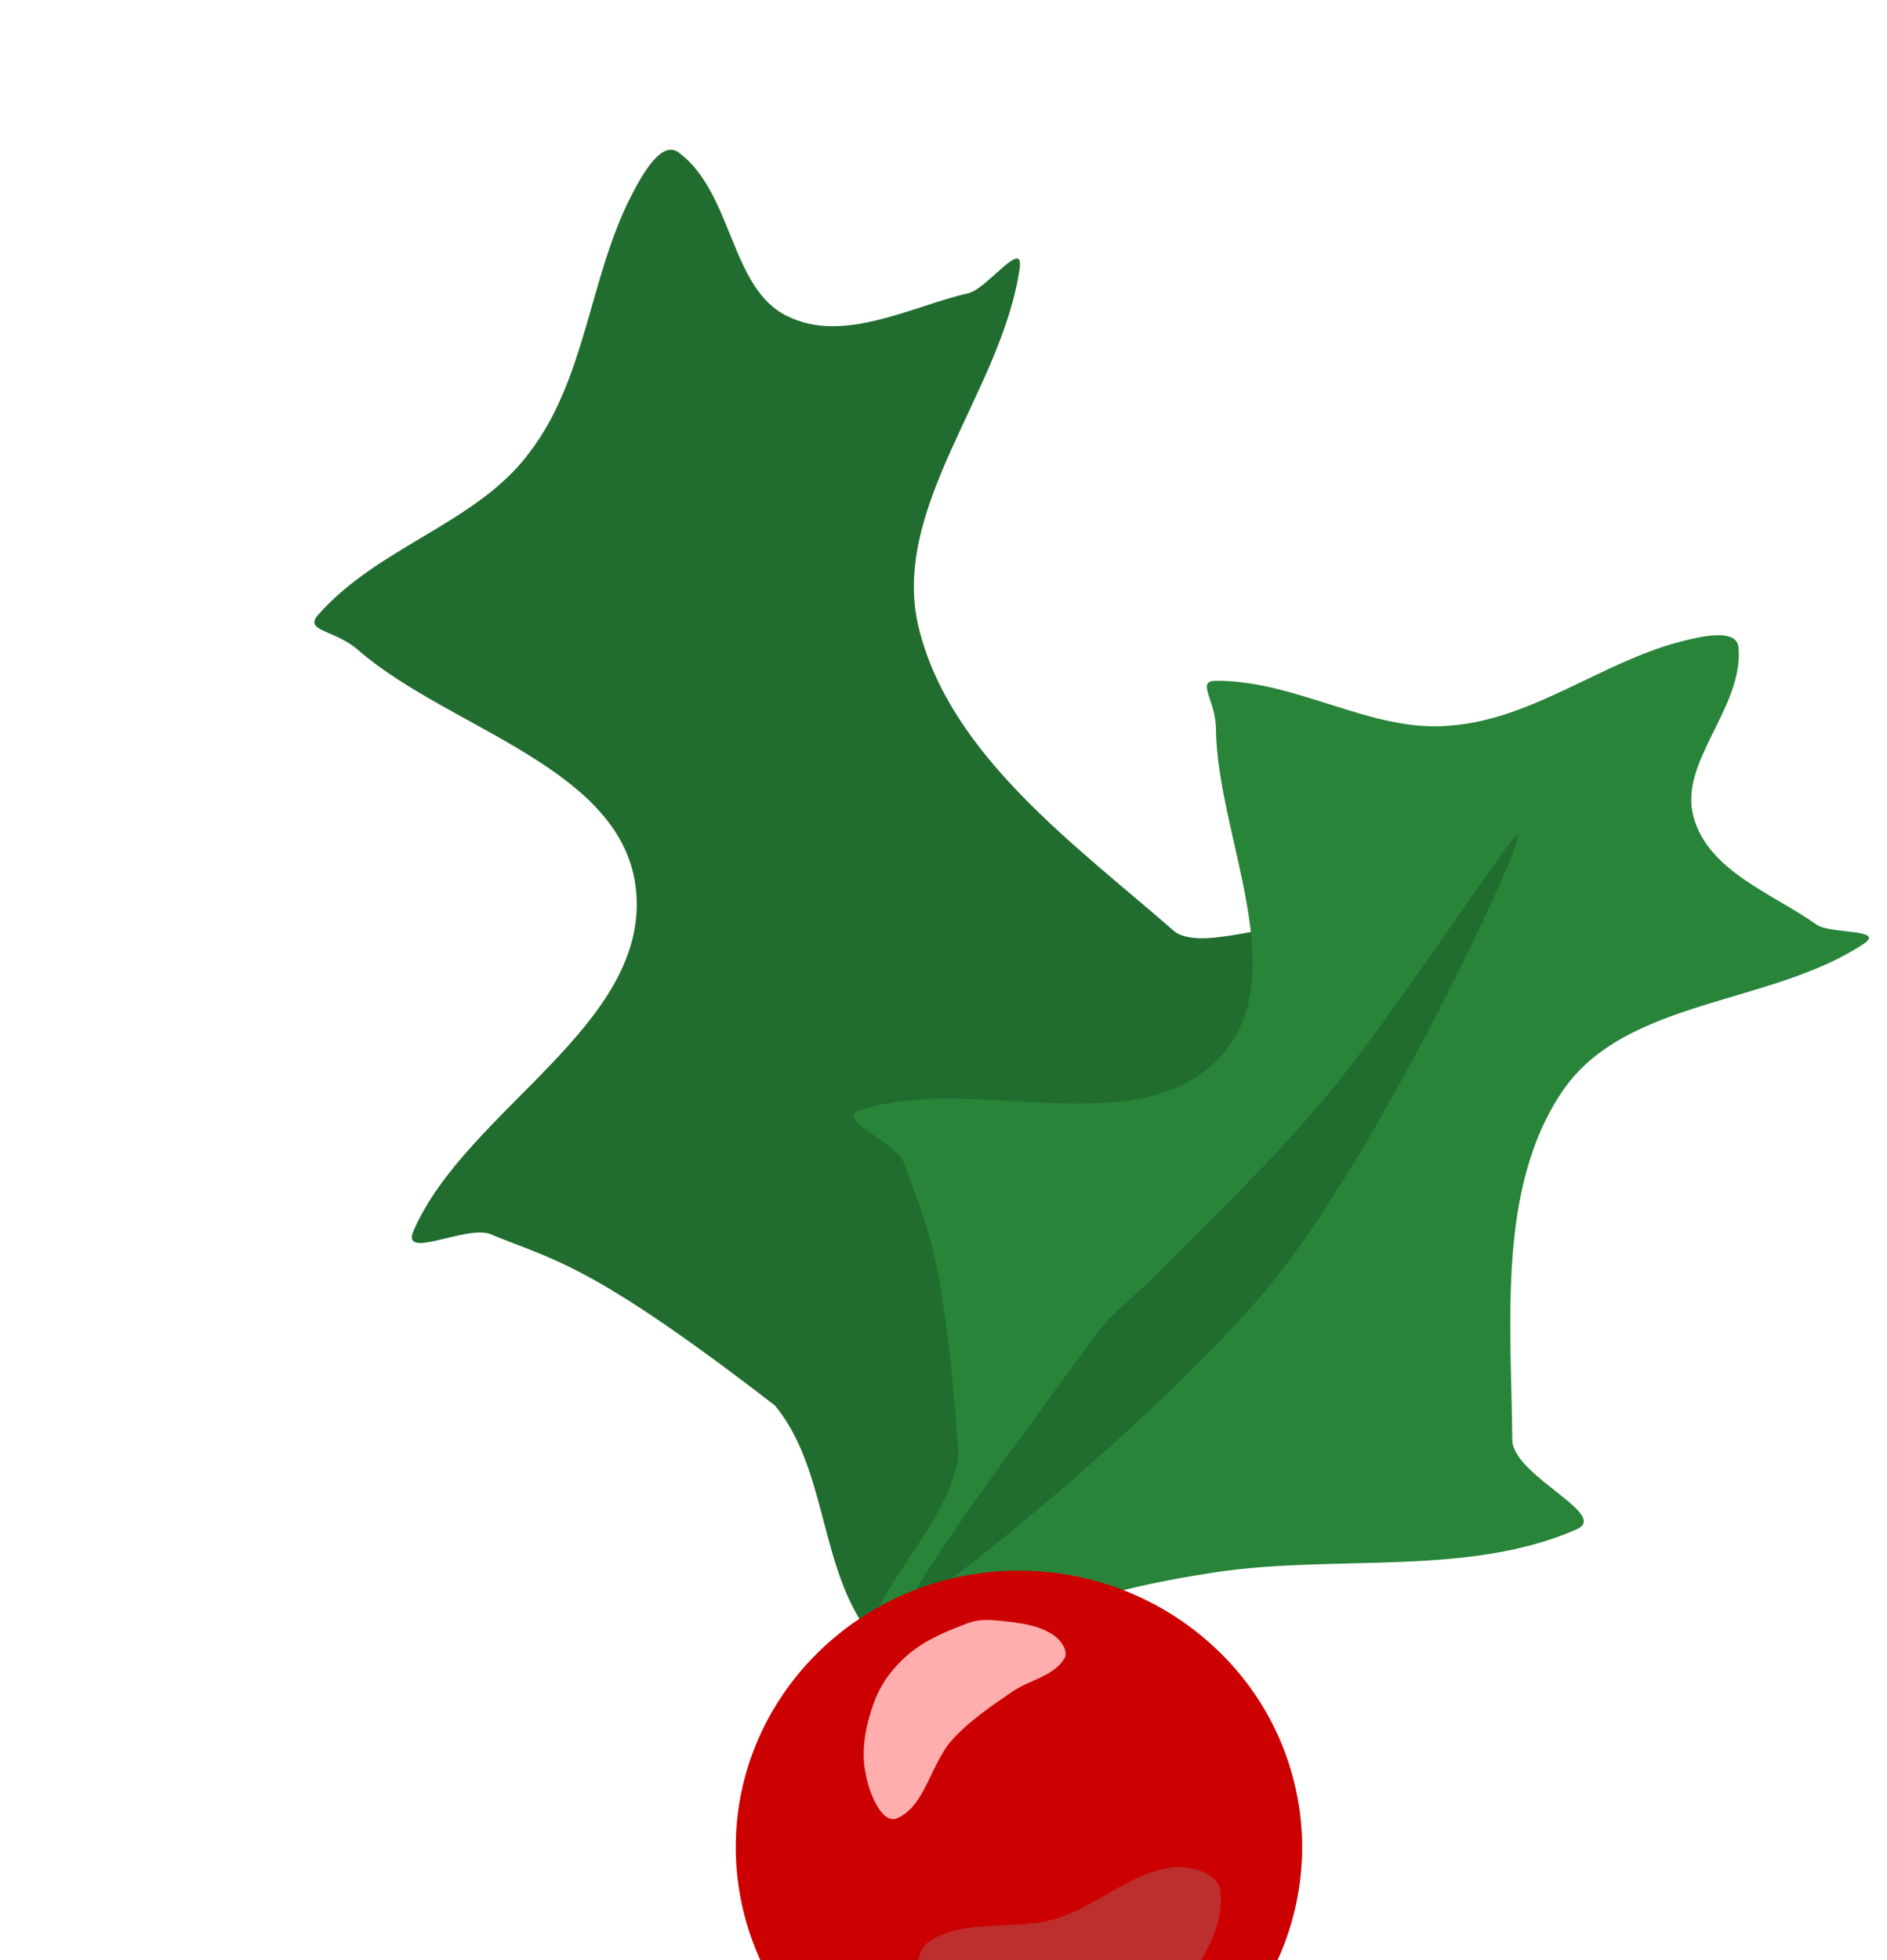 <svg width="52" height="54" xmlns="http://www.w3.org/2000/svg"><path fill="#216D2F" d="M17.376 5.433c.32-.626.85-1.59 1.332-1.229 1.497 1.12 1.41 3.754 2.994 4.508 1.55.766 3.416-.275 4.989-.637.507-.117 1.527-1.534 1.407-.68-.484 3.384-3.601 6.59-2.776 9.92.869 3.505 4.313 5.962 7.055 8.355.9.645 3.683-.749 3.341.313-1.112 3.47-4.362 6.071-6.397 9.197-.99 1.524-1.954 3.208-2.56 4.965-.593 1.733.188 4.055-.81 5.714-.482.587-1.798-.527-2.198-1.148-1.165-1.805-1.028-4.34-2.4-5.991-5.113-3.949-6.089-3.993-7.863-4.73-.686-.229-2.458.744-2.092-.09 1.461-3.333 6.478-5.643 6.132-9.35-.316-3.386-5.105-4.445-7.634-6.618-.659-.599-1.542-.524-1.124-.999 1.673-1.896 4.396-2.527 5.826-4.477 1.546-2.026 1.639-4.78 2.778-7.023z"/><path fill="#288439" d="M46.297 17.68c.608-.158 1.567-.376 1.612.161.14 1.665-1.672 3.17-1.236 4.675.407 1.49 2.21 2.12 3.385 2.956.38.27 1.932.11 1.29.537-2.548 1.684-6.54 1.504-8.276 4.03-1.827 2.662-1.425 6.421-1.397 9.674.103.983 2.686 2.016 1.774 2.418-2.98 1.315-6.646.687-9.942 1.182-1.606.243-3.303.598-4.836 1.236-1.51.63-2.598 2.531-4.3 2.848-.678.027-.714-1.514-.537-2.15.515-1.849 2.29-3.261 2.58-5.158-.396-5.76-.945-6.438-1.505-8.061-.255-.594-1.956-1.2-1.182-1.45 3.095-1.003 7.615.98 9.887-1.452 2.075-2.22-.059-6.049-.107-9.028.009-.795-.565-1.341 0-1.343 2.26-.008 4.297 1.438 6.449 1.236 2.27-.17 4.166-1.741 6.34-2.311z"/><path fill="#216D2F" d="M31.841 35.145c1.497-1.508 3.181-3.137 4.622-4.837 1.987-2.344 5.668-8.09 5.373-7.254-.154.814-3.783 8.534-6.717 12.198-2.78 3.473-9.383 8.812-9.941 8.92-.56.11 3.316-5.05 5.105-7.522.454-.567 1.05-.994 1.558-1.505z"/><path fill="#C00" d="M28.079 43.272c2.153 0 4.104.853 5.517 2.233a7.509 7.509 0 0 1 2.287 5.387 7.509 7.509 0 0 1-2.287 5.387 7.875 7.875 0 0 1-5.517 2.234 7.875 7.875 0 0 1-5.517-2.234 7.509 7.509 0 0 1-2.287-5.387c0-2.102.874-4.007 2.287-5.387a7.875 7.875 0 0 1 5.517-2.233z"/><path fill="#FFADAD" d="M26.686 44.711c.287-.108.614-.088.919-.055.487.053.99.11 1.395.368.234.148.479.49.312.697-.301.465-.951.563-1.414.882-.58.4-1.165.789-1.652 1.322-.596.65-.747 1.836-1.524 2.167-.427.18-.775-.711-.863-1.212-.14-.633-.011-1.32.22-1.965.185-.516.518-.969.955-1.34.473-.403 1.054-.637 1.652-.864z"/><path fill="#BD2E2E" d="M29.107 52.855c1.094-.336 1.982-1.207 3.085-1.396.52-.095 1.357.107 1.432.606.13.882-.386 1.814-.918 2.516-.516.668-1.297 1.138-2.075 1.395-.875.29-1.846.394-2.755.22-.845-.118-1.79-.387-2.332-1.064-.344-.43-.389-1.354.074-1.653 1.001-.646 2.36-.278 3.489-.624z"/></svg>